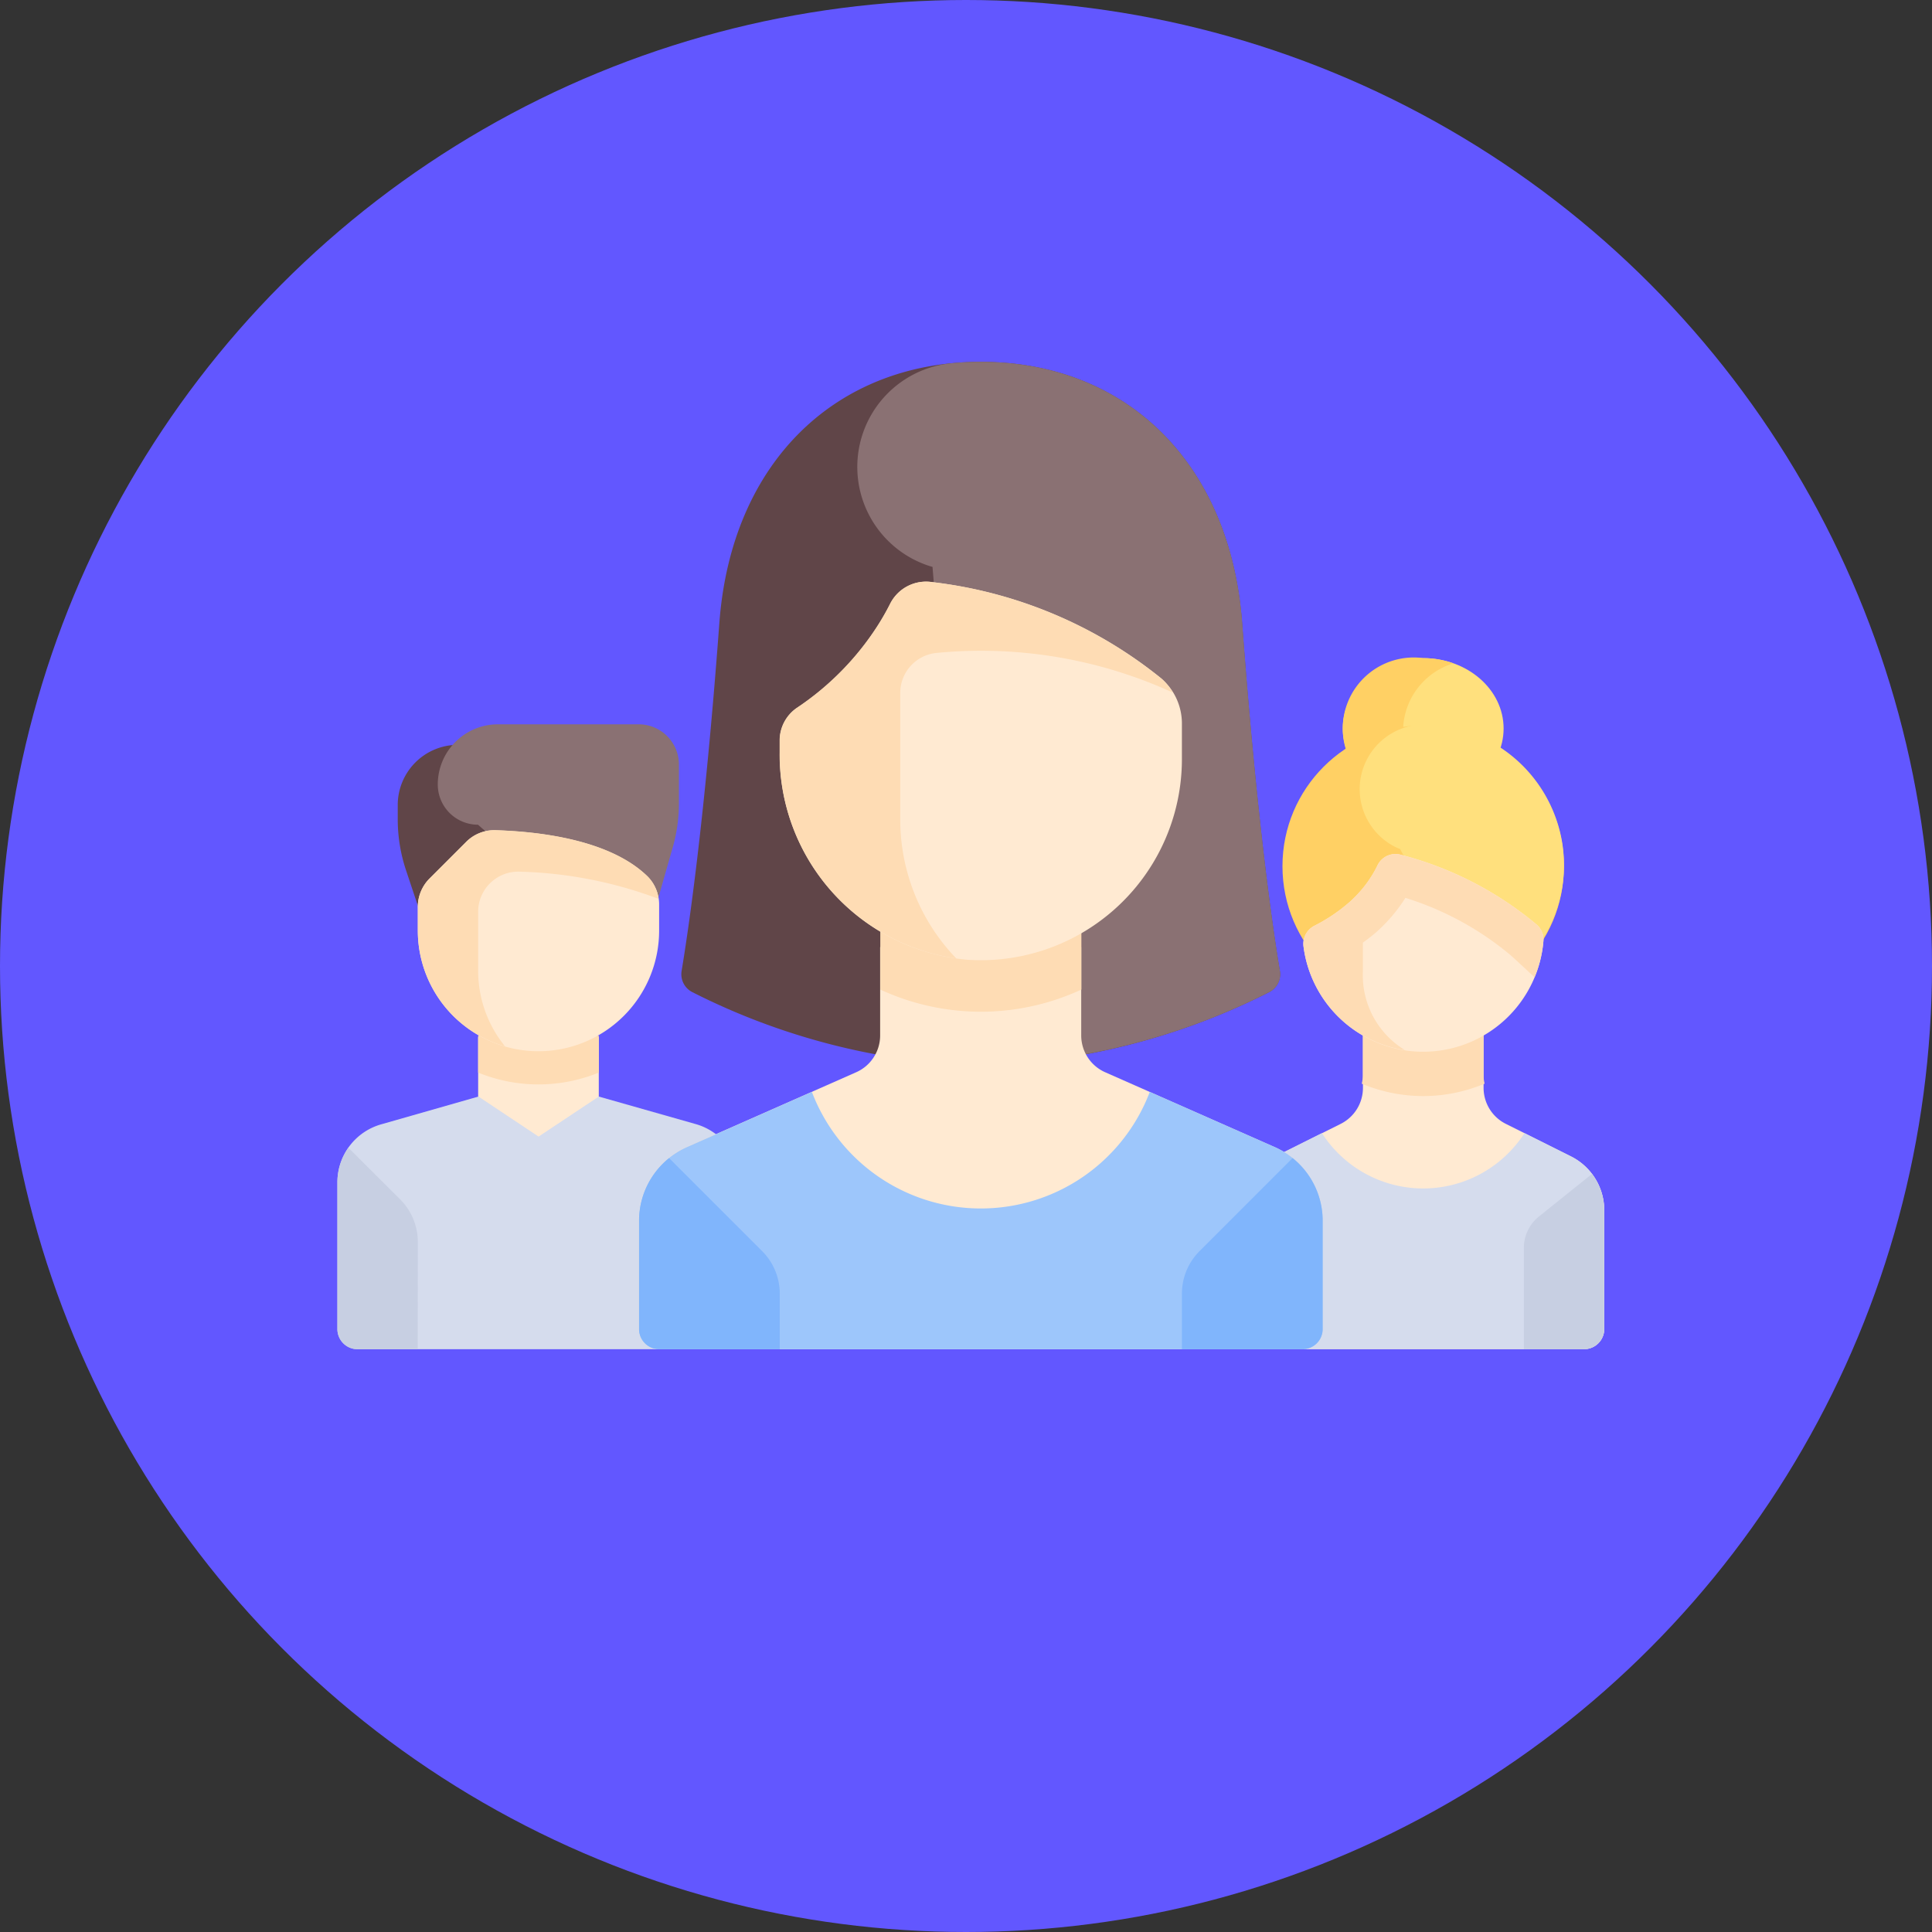 <svg xmlns="http://www.w3.org/2000/svg" width="61" height="61" viewBox="0 0 61 61"><rect x="0" y="0" width="61" height="61" fill="#333333" stroke="none"/><defs><style>.a{fill:#6257ff;}.b{fill:#ffe07d;}.c{fill:#ffd064;}.d{fill:#ffead2;}.e{fill:#fedcb4;}.f{fill:#d5dced;}.g{fill:#c7cfe2;}.h{fill:#604548;}.i{fill:#8a7173;}.j{fill:#9dc6fb;}.k{fill:#80b5fc;}</style></defs><g transform="translate(-400 -9835.999)"><circle class="a" cx="30.5" cy="30.5" r="30.5" transform="translate(400 9835.999)"/><g transform="translate(410.653 9782.407)"><ellipse class="b" cx="2.539" cy="2.222" rx="2.539" ry="2.222" transform="translate(31.743 74.372)"/><path class="c" d="M408.254,181.016a2.244,2.244,0,0,1,1.587-2.057,2.841,2.841,0,0,0-.952-.165,2.242,2.242,0,1,0,0,4.444,2.841,2.841,0,0,0,.952-.165A2.244,2.244,0,0,1,408.254,181.016Z" transform="translate(-374.606 -104.423)"/><path class="d" d="M376.089,321.021l-2.055-1.027a1.27,1.27,0,0,1-.7-1.136v-1.9h-3.809v1.9a1.27,1.27,0,0,1-.7,1.136l-2.055,1.027a1.9,1.9,0,0,0-1.053,1.7v3.752a.635.635,0,0,0,.635.635h10.158a.635.635,0,0,0,.635-.635v-3.752A1.9,1.9,0,0,0,376.089,321.021Z" transform="translate(-337.145 -230.919)"/><path class="e" d="M415.975,319.492a5.017,5.017,0,0,0,1.939-.392,1.249,1.249,0,0,1-.034-.243v-1.9H414.07v1.9a1.251,1.251,0,0,1-.034.244A5.043,5.043,0,0,0,415.975,319.492Z" transform="translate(-381.693 -231.293)"/><path class="f" d="M376.089,360.386l-1.464-.732a3.8,3.8,0,0,1-6.395,0l-1.464.732a1.9,1.9,0,0,0-1.053,1.7v3.752a.635.635,0,0,0,.635.635h10.158a.635.635,0,0,0,.635-.635v-3.752A1.9,1.9,0,0,0,376.089,360.386Z" transform="translate(-337.145 -270.285)"/><circle class="c" cx="4.444" cy="4.444" r="4.444" transform="translate(29.839 76.497)"/><path class="b" d="M419.511,207a4.454,4.454,0,0,0-3.416-3.719,4.572,4.572,0,0,0-.959-.109,2.043,2.043,0,0,0-.926,3.859,1.672,1.672,0,0,0,.168.073l2.211,4s.589.04,1.184.059A4.435,4.435,0,0,0,419.511,207Z" transform="translate(-380.826 -126.706)"/><path class="d" d="M394.211,259.514h0a3.81,3.81,0,0,1-3.778-3.316.64.64,0,0,1,.339-.66,5.3,5.3,0,0,0,1.124-.759,3.668,3.668,0,0,0,.869-1.143.628.628,0,0,1,.716-.348,10.937,10.937,0,0,1,4.309,2.208.614.614,0,0,1,.218.51A3.81,3.81,0,0,1,394.211,259.514Z" transform="translate(-359.929 -172.715)"/><path class="e" d="M397.79,255.5a10.936,10.936,0,0,0-4.309-2.208.628.628,0,0,0-.716.348,3.632,3.632,0,0,1-.58.847v0a3.4,3.4,0,0,1-.288.294,5.3,5.3,0,0,1-1.124.759.64.64,0,0,0-.339.66,3.8,3.8,0,0,0,3.2,3.262,2.762,2.762,0,0,1-1.327-2.486v-.905c.144-.106.289-.213.435-.343a5.056,5.056,0,0,0,.908-1.071,9.588,9.588,0,0,1,3.309,1.8c.12.106.419.381.768.708a3.781,3.781,0,0,0,.282-1.158A.614.614,0,0,0,397.79,255.5Z" transform="translate(-359.929 -172.716)"/><path class="g" d="M481.644,376.18a1.9,1.9,0,0,1,.387,1.144v3.752a.635.635,0,0,1-.635.635h-1.9v-3.2a1.27,1.27,0,0,1,.477-.991Z" transform="translate(-442.035 -285.52)"/><path class="h" d="M24.381,213.207v.445a5.081,5.081,0,0,0,.261,1.606l1.009,3.027h1.9V211.3h-1.27A1.9,1.9,0,0,0,24.381,213.207Z" transform="translate(-22.476 -134.191)"/><path class="i" d="M48.058,207.033l-1.074,3.76L41.9,206.349a1.27,1.27,0,0,1-1.27-1.27h0a1.9,1.9,0,0,1,1.9-1.9h4.444a1.27,1.27,0,0,1,1.27,1.27v1.193A5.078,5.078,0,0,1,48.058,207.033Z" transform="translate(-37.461 -126.718)"/><rect class="d" width="3.809" height="3.81" transform="translate(4.444 86.336)"/><path class="e" d="M56.889,326.245a5.037,5.037,0,0,0,3.809,0v-1.166H56.889Z" transform="translate(-52.445 -238.788)"/><path class="f" d="M11.316,345.67,8.253,344.8l-1.9,1.264-1.9-1.264-3.063.875A1.9,1.9,0,0,0,0,347.5v4.642a.635.635,0,0,0,.635.635H12.062a.635.635,0,0,0,.635-.635V347.5A1.9,1.9,0,0,0,11.316,345.67Z" transform="translate(0 -256.586)"/><path class="d" d="M36.317,250.885h0a3.809,3.809,0,0,1-3.809-3.809v-.744a1.269,1.269,0,0,1,.372-.9l1.151-1.151a1.255,1.255,0,0,1,.922-.373c2.029.064,3.826.5,4.808,1.458a1.253,1.253,0,0,1,.366.9v.809A3.809,3.809,0,0,1,36.317,250.885Z" transform="translate(-29.969 -164.102)"/><path class="e" d="M34.413,246.489a1.267,1.267,0,0,1,1.346-1.268,13.4,13.4,0,0,1,4.35.857,1.228,1.228,0,0,0-.348-.711c-.982-.959-2.778-1.394-4.808-1.458h0a1.255,1.255,0,0,0-.922.373l-1.151,1.151a1.27,1.27,0,0,0-.372.9v.744a3.808,3.808,0,0,0,2.754,3.658,3.778,3.778,0,0,1-.849-2.388Z" transform="translate(-29.969 -164.106)"/><path class="g" d="M2.539,368.477a1.9,1.9,0,0,0-.558-1.347L.347,365.5A1.9,1.9,0,0,0,0,366.585v4.642a.635.635,0,0,0,.635.635h1.9Z" transform="translate(0 -275.67)"/><path class="h" d="M148.51,87.235a21.476,21.476,0,0,0,9.1-2.317.633.633,0,0,0,.34-.671c-.2-1.177-.727-4.7-1.191-10.978-.377-5.1-3.7-8.253-8.253-8.253s-7.876,3.149-8.253,8.253c-.463,6.275-.994,9.8-1.191,10.978a.633.633,0,0,0,.34.671A21.477,21.477,0,0,0,148.51,87.235Z" transform="translate(-128.194 0)"/><path class="i" d="M223.1,84.919a.633.633,0,0,0,.34-.671c-.2-1.177-.727-4.7-1.191-10.978-.377-5.1-3.7-8.253-8.253-8.253q-.479,0-.939.046a3.288,3.288,0,0,0-.671,6.405l.084.024,1.269,15.738,0,0A21.322,21.322,0,0,0,223.1,84.919Z" transform="translate(-193.68 -0.001)"/><path class="d" d="M121.9,296.506v-3.424a2.54,2.54,0,0,1,1.513-2.323l5.348-2.362a1.27,1.27,0,0,0,.757-1.161v-2.791h6.349v2.791a1.27,1.27,0,0,0,.757,1.161l5.348,2.362a2.539,2.539,0,0,1,1.513,2.323v3.424a.635.635,0,0,1-.635.635H122.54A.635.635,0,0,1,121.9,296.506Z" transform="translate(-112.382 -200.95)"/><path class="j" d="M141.976,344.723l-3.945-1.742a5.706,5.706,0,0,1-10.669,0l-3.945,1.742a2.539,2.539,0,0,0-1.513,2.323v3.424a.635.635,0,0,0,.635.635h20.315a.635.635,0,0,0,.635-.635v-3.424A2.539,2.539,0,0,0,141.976,344.723Z" transform="translate(-112.381 -254.914)"/><path class="e" d="M219.429,286.284a7.554,7.554,0,0,0,6.349,0v-1.84h-6.349v1.84Z" transform="translate(-202.288 -201.448)"/><path class="d" d="M190.85,150.785a14.1,14.1,0,0,0-7.234-3.048,1.269,1.269,0,0,0-1.333.679,8.677,8.677,0,0,1-2.96,3.3,1.244,1.244,0,0,0-.53,1.031v.36a6.493,6.493,0,0,0,5.926,6.552,6.349,6.349,0,0,0,6.771-6.335v-1.114A1.883,1.883,0,0,0,190.85,150.785Z" transform="translate(-164.826 -75.764)"/><path class="e" d="M191.2,151.223a1.822,1.822,0,0,0-.356-.438,14.1,14.1,0,0,0-7.234-3.048,1.269,1.269,0,0,0-1.333.679,7.362,7.362,0,0,1-.383.676,8.972,8.972,0,0,1-2.567,2.616,1.256,1.256,0,0,0-.54,1.038v.36a6.508,6.508,0,0,0,5.578,6.512,6.322,6.322,0,0,1-1.769-4.39v-3.991a1.267,1.267,0,0,1,1.14-1.264A14.535,14.535,0,0,1,191.2,151.223Z" transform="translate(-164.825 -75.765)"/><g transform="translate(9.523 90.157)"><path class="k" d="M122.855,369.742a2.536,2.536,0,0,0-.95,1.975v3.424a.635.635,0,0,0,.635.635h3.809v-1.751a1.9,1.9,0,0,0-.558-1.347Z" transform="translate(-121.905 -369.742)"/><path class="k" d="M344.827,369.742a2.536,2.536,0,0,1,.95,1.975v3.424a.635.635,0,0,1-.635.635h-3.809v-1.751a1.9,1.9,0,0,1,.558-1.347Z" transform="translate(-324.192 -369.742)"/></g></g></g></svg>